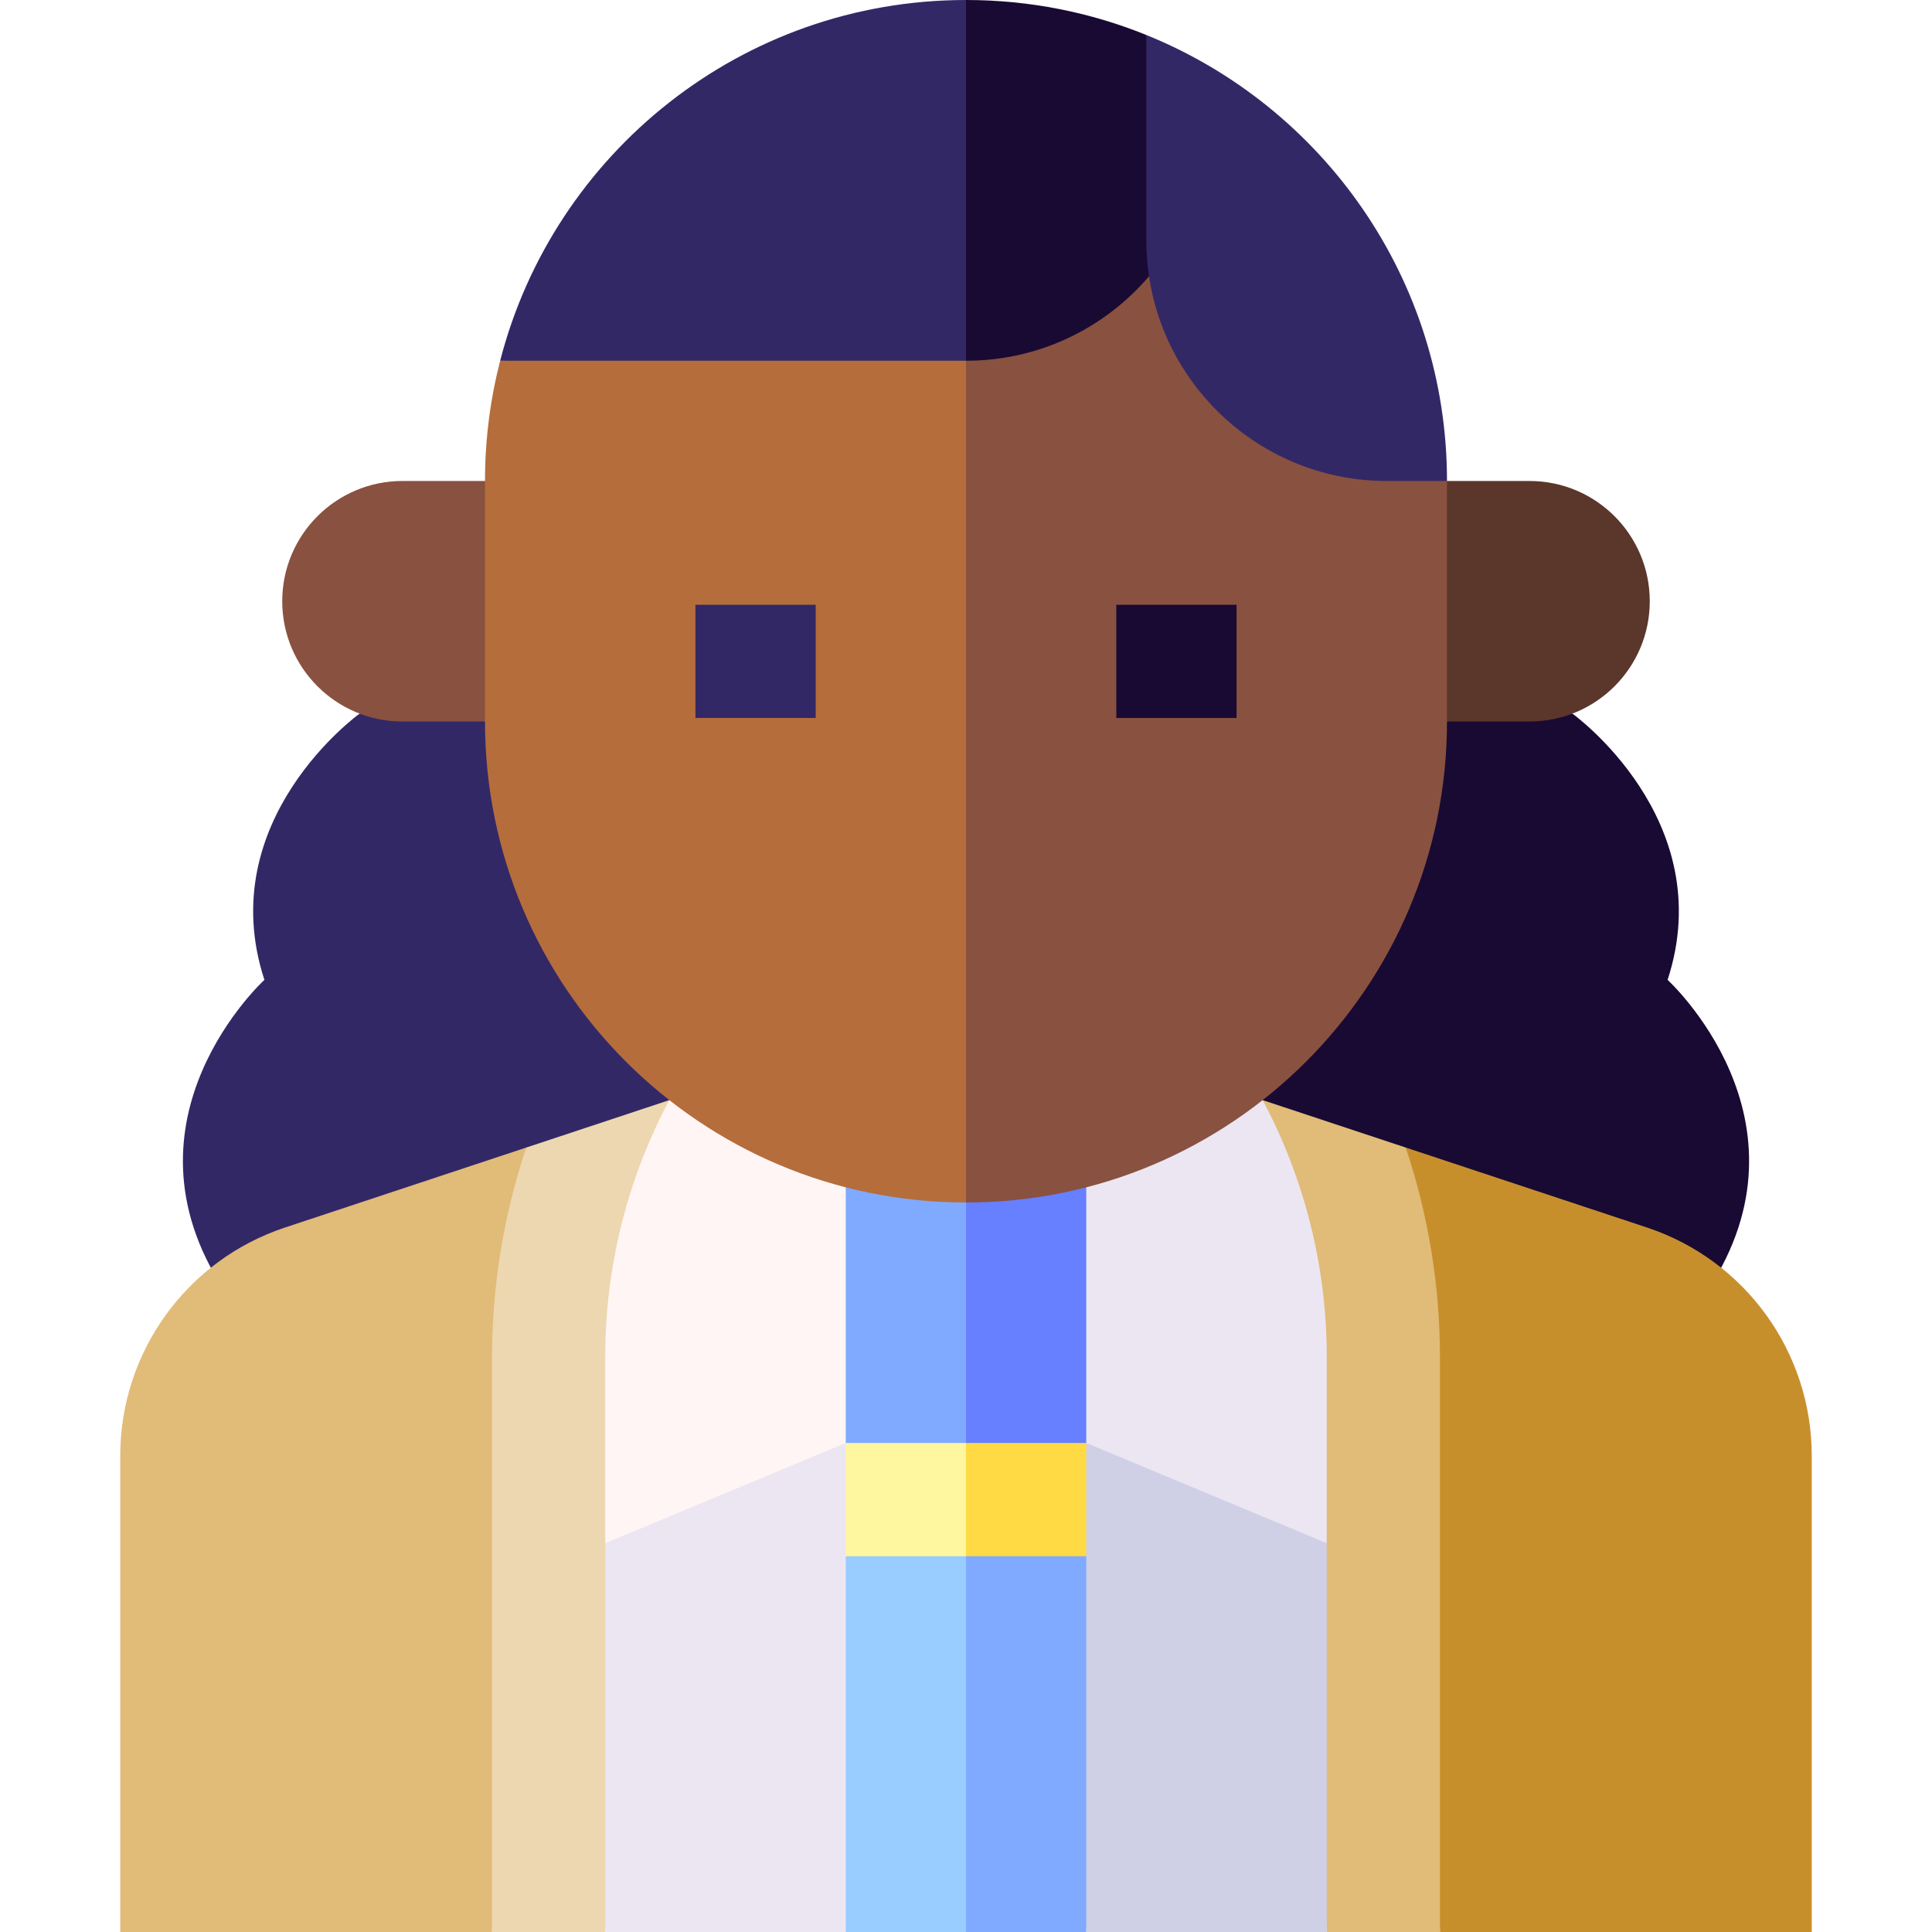 <svg id="Capa_1" enable-background="new 0 0 512 512" height="512" viewBox="0 0 512 512" width="512" xmlns="http://www.w3.org/2000/svg"><g><path d="m441.929 259.677c13.891-42.478-25.223-70.561-25.223-70.561h-160.706v152.785h196.592c29.764-45.336-10.663-82.224-10.663-82.224z" fill="#180a33"/><path d="m95.294 189.115s-39.114 28.084-25.223 70.561c0 0-40.427 36.889-10.663 82.224h196.592v-152.785z" fill="#332866"/><path d="m480.133 385.797c0-27.472-17.603-51.853-43.68-60.497l-63.915-21.187 9.064 207.887h98.531z" fill="#c78f2c"/><path d="m372.538 304.113-37.915-12.569s16.98 220.456 16.98 220.456h30v-152.48c-.001-18.827-3.109-37.586-9.065-55.407z" fill="#e1bb78"/><path d="m351.602 359.52c0-23.708-5.831-47.052-16.98-67.976h-46.755l-10 100.863 73.734 16.556v-49.443z" fill="#ece6f2"/><path d="m287.867 382.407-10 30 10 99.593h63.735v-103.037z" fill="#cfcfe6"/><path d="m256 512h31.867v-99.593l-41.867-10z" fill="#80aaff"/><path d="m246 372.407 10 40h31.867v-30z" fill="#ffda44"/><path d="m31.867 385.797c0-27.472 17.603-51.853 43.68-60.497l63.915-21.187-9.064 207.887h-98.531z" fill="#e1bb78"/><path d="m139.462 304.113 37.915-12.569s-16.98 220.456-16.98 220.456h-30v-152.48c.001-18.827 3.109-37.586 9.065-55.407z" fill="#edd7b0"/><path d="m160.398 359.52c0-23.708 5.831-47.052 16.98-67.976h46.755l10 100.863-73.734 16.556v-49.443z" fill="#fff5f5"/><path d="m224.133 382.407 10 30-10 99.593h-63.735v-103.037z" fill="#ece6f2"/><path d="m256 512h-31.867v-99.593l31.867-10z" fill="#9cf"/><path d="m256 372.407v40h-31.867v-30z" fill="#fff79f"/><path d="m287.867 291.544h-41.867l10 90.863h31.867z" fill="#6680ff"/><path d="m224.133 291.544h31.867v90.863h-31.867z" fill="#80aaff"/><path d="m373.469 191.204h31.867c17.6 0 31.868-14.268 31.868-31.868 0-17.6-14.268-31.868-31.868-31.868h-31.867z" fill="#5b362a"/><path d="m138.531 191.204h-31.867c-17.6 0-31.868-14.268-31.868-31.868 0-17.6 14.268-31.868 31.868-31.868h31.867z" fill="#895140"/><path d="m304.507 63.217-58.507 22.385 10 233.071c70.399 0 127.469-57.07 127.469-127.469v-63.735z" fill="#895140"/><path d="m132.547 95.602c-2.622 10.186-4.016 20.864-4.016 31.867v63.735c0 70.399 57.07 127.469 127.469 127.469v-233.071z" fill="#b56d3c"/><path d="m303.801 9.275c-14.763-5.976-30.895-9.275-47.801-9.275l-10 44.35 10 51.251c19.42 0 36.812-8.686 48.502-22.384h.005c-.003 0 9.655-31.045 9.655-31.045z" fill="#180a33"/><path d="m256 0c-59.395 0-109.302 40.624-123.453 95.602h123.453z" fill="#332866"/><path d="m367.535 127.469h15.934c0-53.494-32.956-99.283-79.668-118.193v54.459c0 35.199 28.535 63.734 63.734 63.734z" fill="#332866"/><path d="m295.834 160.27h31.867v30h-31.867z" fill="#180a33"/><path d="m184.299 160.27h31.867v30h-31.867z" fill="#332866"/></g></svg>